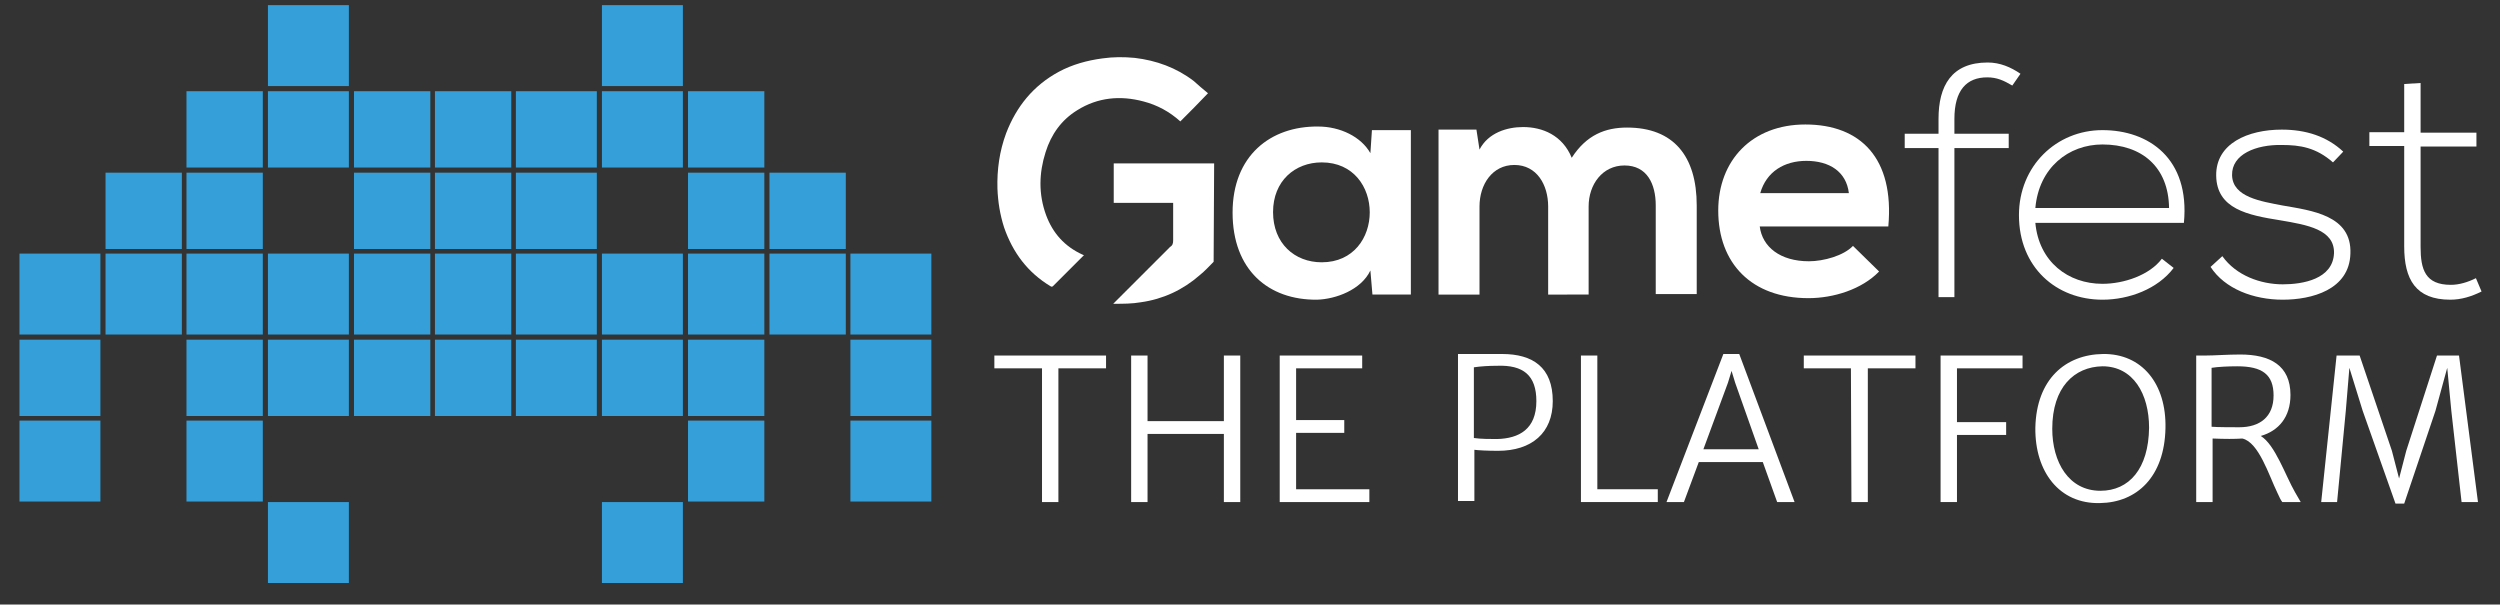 <?xml version="1.0" encoding="utf-8"?>
<!-- Generator: Adobe Illustrator 17.1.0, SVG Export Plug-In . SVG Version: 6.00 Build 0)  -->
<!DOCTYPE svg PUBLIC "-//W3C//DTD SVG 1.1//EN" "http://www.w3.org/Graphics/SVG/1.1/DTD/svg11.dtd">
<svg version="1.1" id="Layer_1" xmlns="http://www.w3.org/2000/svg" xmlns:xlink="http://www.w3.org/1999/xlink" x="0px" y="0px"
	 viewBox="0 193 488 118" enable-background="new 0 193 488 118" xml:space="preserve">
<rect x="0" y="193" width="488" height="118" fill="#333333" stroke="none"/>
<g>
	<path fill="#349FD9" d="M52.3,194c5.3,0,10.6,0,15.8,0c0,5.3,0,10.6,0,15.8c-5.3,0-10.6,0-15.8,0C52.3,204.6,52.3,199.3,52.3,194z"
		/>
	<path fill="#349FD9" d="M117.5,194c5.3,0,10.6,0,15.8,0c0,5.3,0,10.6,0,15.8c-5.3,0-10.6,0-15.8,0
		C117.5,204.6,117.5,199.3,117.5,194z"/>
	<path fill="#349FD9" d="M36.4,210.8c5,0,10,0,14.9,0c0,5,0,10,0,14.9c-5,0-10,0-14.9,0C36.4,220.7,36.4,215.8,36.4,210.8z"/>
	<path fill="#349FD9" d="M52.3,210.8c5.3,0,10.6,0,15.8,0c0,5,0,10,0,14.9c-5.3,0-10.6,0-15.8,0C52.3,220.7,52.3,215.8,52.3,210.8z"
		/>
	<path fill="#349FD9" d="M69.1,210.8c5,0,10,0,14.9,0c0,5,0,10,0,14.9c-5,0-10,0-14.9,0C69.1,220.7,69.1,215.8,69.1,210.8z"/>
	<path fill="#349FD9" d="M84.9,210.8c5,0,10,0,14.9,0c0,5,0,10,0,14.9c-5,0-10,0-14.9,0C84.9,220.7,84.9,215.8,84.9,210.8z"/>
	<path fill="#349FD9" d="M100.7,210.8c5.3,0,10.6,0,15.8,0c0,5,0,10,0,14.9c-5.3,0-10.6,0-15.8,0
		C100.7,220.7,100.7,215.8,100.7,210.8z"/>
	<path fill="#349FD9" d="M117.5,210.8c5.3,0,10.6,0,15.8,0c0,5,0,10,0,14.9c-5.3,0-10.6,0-15.8,0
		C117.5,220.7,117.5,215.8,117.5,210.8z"/>
	<path fill="#349FD9" d="M134.3,210.8c5,0,10,0,14.9,0c0,5,0,10,0,14.9c-5,0-10,0-14.9,0C134.3,220.7,134.3,215.8,134.3,210.8z"/>
	<path fill="#349FD9" d="M20.6,226.7c5,0,10,0,14.9,0c0,5,0,10,0,14.9c-5,0-10,0-14.9,0C20.6,236.6,20.6,231.6,20.6,226.7z"/>
	<path fill="#349FD9" d="M36.4,226.7c5,0,10,0,14.9,0c0,5,0,10,0,14.9c-5,0-10,0-14.9,0C36.4,236.6,36.4,231.6,36.4,226.7z"/>
	<path fill="#349FD9" d="M69.1,226.7c5,0,10,0,14.9,0c0,5,0,10,0,14.9c-5,0-10,0-14.9,0C69.1,236.6,69.1,231.6,69.1,226.7z"/>
	<path fill="#349FD9" d="M84.9,226.7c5,0,10,0,14.9,0c0,5,0,10,0,14.9c-5,0-10,0-14.9,0C84.9,236.6,84.9,231.6,84.9,226.7z"/>
	<path fill="#349FD9" d="M100.7,226.7c5.3,0,10.6,0,15.8,0c0,5,0,10,0,14.9c-5.3,0-10.6,0-15.8,0
		C100.7,236.6,100.7,231.6,100.7,226.7z"/>
	<path fill="#349FD9" d="M134.3,226.7c5,0,10,0,14.9,0c0,5,0,10,0,14.9c-5,0-10,0-14.9,0C134.3,236.6,134.3,231.6,134.3,226.7z"/>
	<path fill="#349FD9" d="M150.2,226.7c5,0,10,0,14.9,0c0,5,0,10,0,14.9c-5,0-10,0-14.9,0C150.2,236.6,150.2,231.6,150.2,226.7z"/>
	<path fill="#349FD9" d="M3.8,242.5c5.3,0,10.6,0,15.8,0c0,5.3,0,10.6,0,15.8c-5.3,0-10.6,0-15.8,0C3.8,253.1,3.8,247.8,3.8,242.5z"
		/>
	<path fill="#349FD9" d="M20.6,242.5c5,0,10,0,14.9,0c0,5.3,0,10.6,0,15.8c-5,0-10,0-14.9,0C20.6,253.1,20.6,247.8,20.6,242.5z"/>
	<path fill="#349FD9" d="M36.4,242.5c5,0,10,0,14.9,0c0,5.3,0,10.6,0,15.8c-5,0-10,0-14.9,0C36.4,253.1,36.4,247.8,36.4,242.5z"/>
	<path fill="#349FD9" d="M52.3,242.5c5.3,0,10.6,0,15.8,0c0,5.3,0,10.6,0,15.8c-5.3,0-10.6,0-15.8,0
		C52.3,253.1,52.3,247.8,52.3,242.5z"/>
	<path fill="#349FD9" d="M69.1,242.5c5,0,10,0,14.9,0c0,5.3,0,10.6,0,15.8c-5,0-10,0-14.9,0C69.1,253.1,69.1,247.8,69.1,242.5z"/>
	<path fill="#349FD9" d="M84.9,242.5c5,0,10,0,14.9,0c0,5.3,0,10.6,0,15.8c-5,0-10,0-14.9,0C84.9,253.1,84.9,247.8,84.9,242.5z"/>
	<path fill="#349FD9" d="M100.7,242.5c5.3,0,10.6,0,15.8,0c0,5.3,0,10.6,0,15.8c-5.3,0-10.6,0-15.8,0
		C100.7,253.1,100.7,247.8,100.7,242.5z"/>
	<path fill="#349FD9" d="M117.5,242.5c5.3,0,10.6,0,15.8,0c0,5.3,0,10.6,0,15.8c-5.3,0-10.6,0-15.8,0
		C117.5,253.1,117.5,247.8,117.5,242.5z"/>
	<path fill="#349FD9" d="M134.3,242.5c5,0,10,0,14.9,0c0,5.3,0,10.6,0,15.8c-5,0-10,0-14.9,0C134.3,253.1,134.3,247.8,134.3,242.5z"
		/>
	<path fill="#349FD9" d="M150.2,242.5c5,0,10,0,14.9,0c0,5.3,0,10.6,0,15.8c-5,0-10,0-14.9,0C150.2,253.1,150.2,247.8,150.2,242.5z"
		/>
	<path fill="#349FD9" d="M166,242.5c5.3,0,10.6,0,15.8,0c0,5.3,0,10.6,0,15.8c-5.3,0-10.6,0-15.8,0C166,253.1,166,247.8,166,242.5z"
		/>
	<path fill="#349FD9" d="M3.8,259.3c5.3,0,10.6,0,15.8,0c0,5,0,10,0,14.9c-5.3,0-10.6,0-15.8,0C3.8,269.2,3.8,264.2,3.8,259.3z"/>
	<path fill="#349FD9" d="M36.4,259.3c5,0,10,0,14.9,0c0,5,0,10,0,14.9c-5,0-10,0-14.9,0C36.4,269.2,36.4,264.2,36.4,259.3z"/>
	<path fill="#349FD9" d="M52.3,259.3c5.3,0,10.6,0,15.8,0c0,5,0,10,0,14.9c-5.3,0-10.6,0-15.8,0C52.3,269.2,52.3,264.2,52.3,259.3z"
		/>
	<path fill="#349FD9" d="M69.1,259.3c5,0,10,0,14.9,0c0,5,0,10,0,14.9c-5,0-10,0-14.9,0C69.1,269.2,69.1,264.2,69.1,259.3z"/>
	<path fill="#349FD9" d="M84.9,259.3c5,0,10,0,14.9,0c0,5,0,10,0,14.9c-5,0-10,0-14.9,0C84.9,269.2,84.9,264.2,84.9,259.3z"/>
	<path fill="#349FD9" d="M100.7,259.3c5.3,0,10.6,0,15.8,0c0,5,0,10,0,14.9c-5.3,0-10.6,0-15.8,0
		C100.7,269.2,100.7,264.2,100.7,259.3z"/>
	<path fill="#349FD9" d="M117.5,259.3c5.3,0,10.6,0,15.8,0c0,5,0,10,0,14.9c-5.3,0-10.6,0-15.8,0
		C117.5,269.2,117.5,264.2,117.5,259.3z"/>
	<path fill="#349FD9" d="M134.3,259.3c5,0,10,0,14.9,0c0,5,0,10,0,14.9c-5,0-10,0-14.9,0C134.3,269.2,134.3,264.2,134.3,259.3z"/>
	<path fill="#349FD9" d="M166,259.3c5.3,0,10.6,0,15.8,0c0,5,0,10,0,14.9c-5.3,0-10.6,0-15.8,0C166,269.2,166,264.2,166,259.3z"/>
	<path fill="#349FD9" d="M3.8,275.1c5.3,0,10.6,0,15.8,0c0,5.3,0,10.6,0,15.8c-5.3,0-10.6,0-15.8,0C3.8,285.7,3.8,280.4,3.8,275.1z"
		/>
	<path fill="#349FD9" d="M36.4,275.1c5,0,10,0,14.9,0c0,5.3,0,10.6,0,15.8c-5,0-10,0-14.9,0C36.4,285.7,36.4,280.4,36.4,275.1z"/>
	<path fill="#349FD9" d="M134.3,275.1c5,0,10,0,14.9,0c0,5.3,0,10.6,0,15.8c-5,0-10,0-14.9,0C134.3,285.7,134.3,280.4,134.3,275.1z"
		/>
	<path fill="#349FD9" d="M166,275.1c5.3,0,10.6,0,15.8,0c0,5.3,0,10.6,0,15.8c-5.3,0-10.6,0-15.8,0C166,285.7,166,280.4,166,275.1z"
		/>
	<path fill="#349FD9" d="M52.3,291c5.3,0,10.6,0,15.8,0c0,5.3,0,10.6,0,15.8c-5.3,0-10.6,0-15.8,0C52.3,301.5,52.3,296.3,52.3,291z"
		/>
	<path fill="#349FD9" d="M117.5,291c5.3,0,10.6,0,15.8,0c0,5.3,0,10.6,0,15.8c-5.3,0-10.6,0-15.8,0
		C117.5,301.5,117.5,296.3,117.5,291z"/>
</g>
<g>
	<g>
		<path fill="#FFFFFF" d="M378.4,251v-29.1h-6.6v-2.8h6.6v-2.9c0-6.4,2.5-11,9.6-11c2.4,0,4.5,0.9,6.4,2.2l-1.6,2.3
			c-1.7-1-3-1.6-4.9-1.6c-4,0-6.4,2.5-6.4,8.1v2.9h10.6v2.8h-10.6V251H378.4L378.4,251z"/>
		<path fill="#FFFFFF" d="M394.1,235c0-9.6,7.3-16.6,16.3-16.6s17.1,5.5,15.9,18.1h-29c0.7,7.6,6.4,11.9,13.1,11.9
			c4.2,0,9.2-1.7,11.6-4.9l2.3,1.8c-3.1,4.1-8.7,6.2-13.9,6.2C401.4,251.5,394.1,245.2,394.1,235z M423.4,233.6
			c-0.1-8-5.3-12.4-13-12.4c-6.6,0-12.4,4.5-13.1,12.4H423.4z"/>
		<path fill="#FFFFFF" d="M455.4,224.7c-3.3-2.9-6.4-3.4-10-3.4c-5-0.1-9.8,1.8-9.7,5.9c0.1,4.3,5.7,5.1,9.8,5.9
			c5.7,1,13.6,1.9,13.3,9.4c-0.2,7.1-7.6,9-13.2,9c-5.7,0-11.3-2.1-14.1-6.4l2.3-2.1c2.7,3.8,7.5,5.5,11.8,5.5c3.9,0,9.8-1,10-6.1
			c0.1-4.6-5.2-5.5-10.5-6.4c-6.3-1-12.4-2.2-12.5-8.7c-0.1-6.3,6.2-9,12.8-9c4.7,0,8.8,1.3,12,4.3L455.4,224.7z"/>
		<path fill="#FFFFFF" d="M472.5,209.2v9.7h10.9v2.7h-10.9v19.6c0,4.4,0.9,7.4,5.9,7.4c1.6,0,3.3-0.5,4.9-1.3l1.1,2.6
			c-2,1-4,1.6-6.1,1.6c-6.8,0-9-4-9-10.4v-19.6h-6.8v-2.7h6.8v-9.4L472.5,209.2z"/>
	</g>
	<g>
		<g>
			<path fill="#FFFFFF" d="M236.9,244.1c-0.9,0.9-1.7,1.8-2.7,2.6c-3.3,2.9-7.2,4.7-11.5,5.3c-1.7,0.3-3.5,0.3-5.2,0.3
				c-0.1,0-0.1,0-0.2,0c0.1-0.1,0.2-0.2,0.3-0.3c2.7-2.7,5.5-5.5,8.2-8.2c0.8-0.8,1.7-1.7,2.5-2.5l0.1-0.1c0.5-0.3,0.6-0.7,0.6-1.3
				c0-2.3,0-4.5,0-6.8v-0.5h-11.6v-7.7h0.4c6.3,0,12.5,0,18.8,0c0.1,0,0.3,0,0.4,0L236.9,244.1L236.9,244.1z"/>
			<path fill="#FFFFFF" d="M235.8,211.2c-1.8,1.9-3.6,3.7-5.4,5.5c-2.1-1.9-4.5-3.2-7.2-3.9c-4.5-1.2-8.9-0.8-12.9,1.7
				c-3.1,1.9-5.1,4.7-6.2,8.2c-1.3,4.1-1.4,8.2,0.1,12.3c1.3,3.5,3.6,6.1,7.1,7.7c0.1,0,0.1,0.1,0.3,0.1c-0.3,0.3-0.7,0.7-1,1
				c-1.7,1.7-3.3,3.3-5,5c-0.2,0.2-0.3,0.2-0.5,0.1c-4.5-2.7-7.4-6.6-9.1-11.5c-0.8-2.5-1.2-5-1.3-7.6c-0.1-3.7,0.4-7.3,1.7-10.8
				c2-5.2,5.3-9.3,10.3-12c2.6-1.4,5.5-2.2,8.5-2.6c2.1-0.3,4.2-0.3,6.3-0.1c4.2,0.5,8.1,1.9,11.5,4.5
				C233.9,209.6,234.8,210.4,235.8,211.2"/>
		</g>
		<path fill="#FFFFFF" d="M267.8,218.4h7.6v32.1h-7.5l-0.4-4.7c-1.8,3.8-6.8,5.6-10.4,5.7c-9.5,0.1-16.5-5.8-16.5-17
			c0-11.1,7.4-16.9,16.7-16.8c4.3,0,8.4,2,10.2,5.2L267.8,218.4z M248.5,234.4c0,6.1,4.2,9.8,9.5,9.8c12.5,0,12.5-19.5,0-19.5
			C252.8,224.7,248.5,228.3,248.5,234.4z"/>
		<path fill="#FFFFFF" d="M302.2,250.5v-17.2c0-4.2-2.2-8.1-6.6-8.1c-4.3,0-6.8,3.8-6.8,8.1v17.2h-8v-32.2h7.4l0.6,3.9
			c1.7-3.3,5.4-4.4,8.5-4.4c3.8,0,7.7,1.6,9.5,6c2.9-4.5,6.6-5.9,10.8-5.9c9.1,0,13.6,5.6,13.6,15.2v17.3h-8v-17.3
			c0-4.2-1.7-7.8-6.1-7.8c-4.3,0-7,3.7-7,8v17.2C310.2,250.5,302.2,250.5,302.2,250.5z"/>
		<path fill="#FFFFFF" d="M343.5,237.2c0.5,4,4,6.8,9.6,6.8c2.9,0,6.8-1.1,8.6-3l5.1,5c-3.4,3.5-8.9,5.2-13.8,5.2
			c-11.1,0-17.6-6.8-17.6-17.1c0-9.8,6.6-16.8,17-16.8c10.8,0,17.4,6.6,16.2,19.9L343.5,237.2L343.5,237.2z M360.9,230.7
			c-0.5-4.2-3.8-6.3-8.3-6.3c-4.3,0-7.8,2.1-9,6.3H360.9z"/>
	</g>
</g>
<g>
	<path fill="#FFFFFF" d="M203.3,264.9h-9.2v-2.5h21.8v2.5h-9.3V291h-3.2v-26.1H203.3z"/>
	<path fill="#FFFFFF" d="M220.8,262.4h3.2v12.8h14.9v-12.8h3.2V291h-3.2v-13.3H224V291h-3.2V262.4z"/>
	<path fill="#FFFFFF" d="M249.8,262.4h16.1v2.5H253V275h9.4v2.5H253v11h14.3v2.5h-17.5L249.8,262.4L249.8,262.4z"/>
	<path fill="#FFFFFF" d="M284.6,262.1h1.5c2.1,0,4.6,0,7.1,0c6,0,9.9,2.6,9.9,9.2c0,6.2-4.1,9.7-10.7,9.7c-2,0-3.9-0.1-4.6-0.2v10
		h-3.2L284.6,262.1L284.6,262.1z M292.2,278.7c4.3-0.1,7.7-1.9,7.7-7.4c0-5-2.5-7.1-7.7-6.9c-1.5,0-3.2,0.1-4.5,0.3v13.8
		C289,278.7,291.1,278.7,292.2,278.7z"/>
	<path fill="#FFFFFF" d="M308.6,262.4h3.2v26.1h11.8v2.5h-15V262.4z"/>
	<path fill="#FFFFFF" d="M336.4,262.1h3.1l10.8,28.9h-3.4l-2.8-7.8h-12.5l-2.9,7.8h-3.4L336.4,262.1z M343.3,280.7l-4.6-13l-0.7-2.3
		l-0.7,2.3l-4.8,13H343.3z"/>
	<path fill="#FFFFFF" d="M361.3,264.9h-9.2v-2.5h21.8v2.5h-9.3V291h-3.2L361.3,264.9L361.3,264.9z"/>
	<path fill="#FFFFFF" d="M378.8,262.4h16v2.5H382v10.5h9.6v2.5H382V291h-3.2V262.4z"/>
	<path fill="#FFFFFF" d="M410.5,262.1c7.6-0.1,12.4,5.8,12.2,14.5c-0.2,9.5-5.6,14.5-12.8,14.6c-7.9,0.2-12.7-6.1-12.6-14.7
		C397.5,267,403.2,262.2,410.5,262.1z M419.5,276.5c0-6.6-3.1-12-9.1-12c-5.5,0.1-9.8,4.1-9.8,12.2c0,6.5,3.2,12.1,9.4,12.1
		C415.6,288.8,419.4,284.5,419.5,276.5z"/>
	<path fill="#FFFFFF" d="M428.6,262.4c0,0,1.7,0,1.9,0c1.8,0,4.3-0.2,6.8-0.2c5.8,0,9.8,2.1,9.8,7.9c0,4.3-2.3,7-5.8,8
		c2.8,1.7,4.8,7.7,6.7,11c0.4,0.7,0.8,1.4,1.1,1.9h-3.6c-0.3-0.4-0.5-0.8-1-1.9c-1.6-3.3-3.6-9.8-6.8-10.5c-1.5,0.1-3.3,0.1-5.8,0
		V291h-3.2v-28.6H428.6z M437.1,276.4c4,0,6.7-2,6.7-6.2c0-4.1-2.2-5.7-7.1-5.7c-1.7,0-3.8,0.1-5,0.3v11.5
		C432.7,276.4,436,276.4,437.1,276.4z"/>
	<path fill="#FFFFFF" d="M456.1,262.4h4.5l6.3,18.6l1.4,5.4l1.4-5.4l6-18.6h4.3l3.7,28.6h-3.2l-2-17.8l-0.8-8.4l-2.3,8.4l-6.1,18.1
		h-1.7l-6.4-18.1l-2.6-8.4l-0.7,8.4l-1.7,17.8h-3.1L456.1,262.4z"/>
</g>
</svg>
